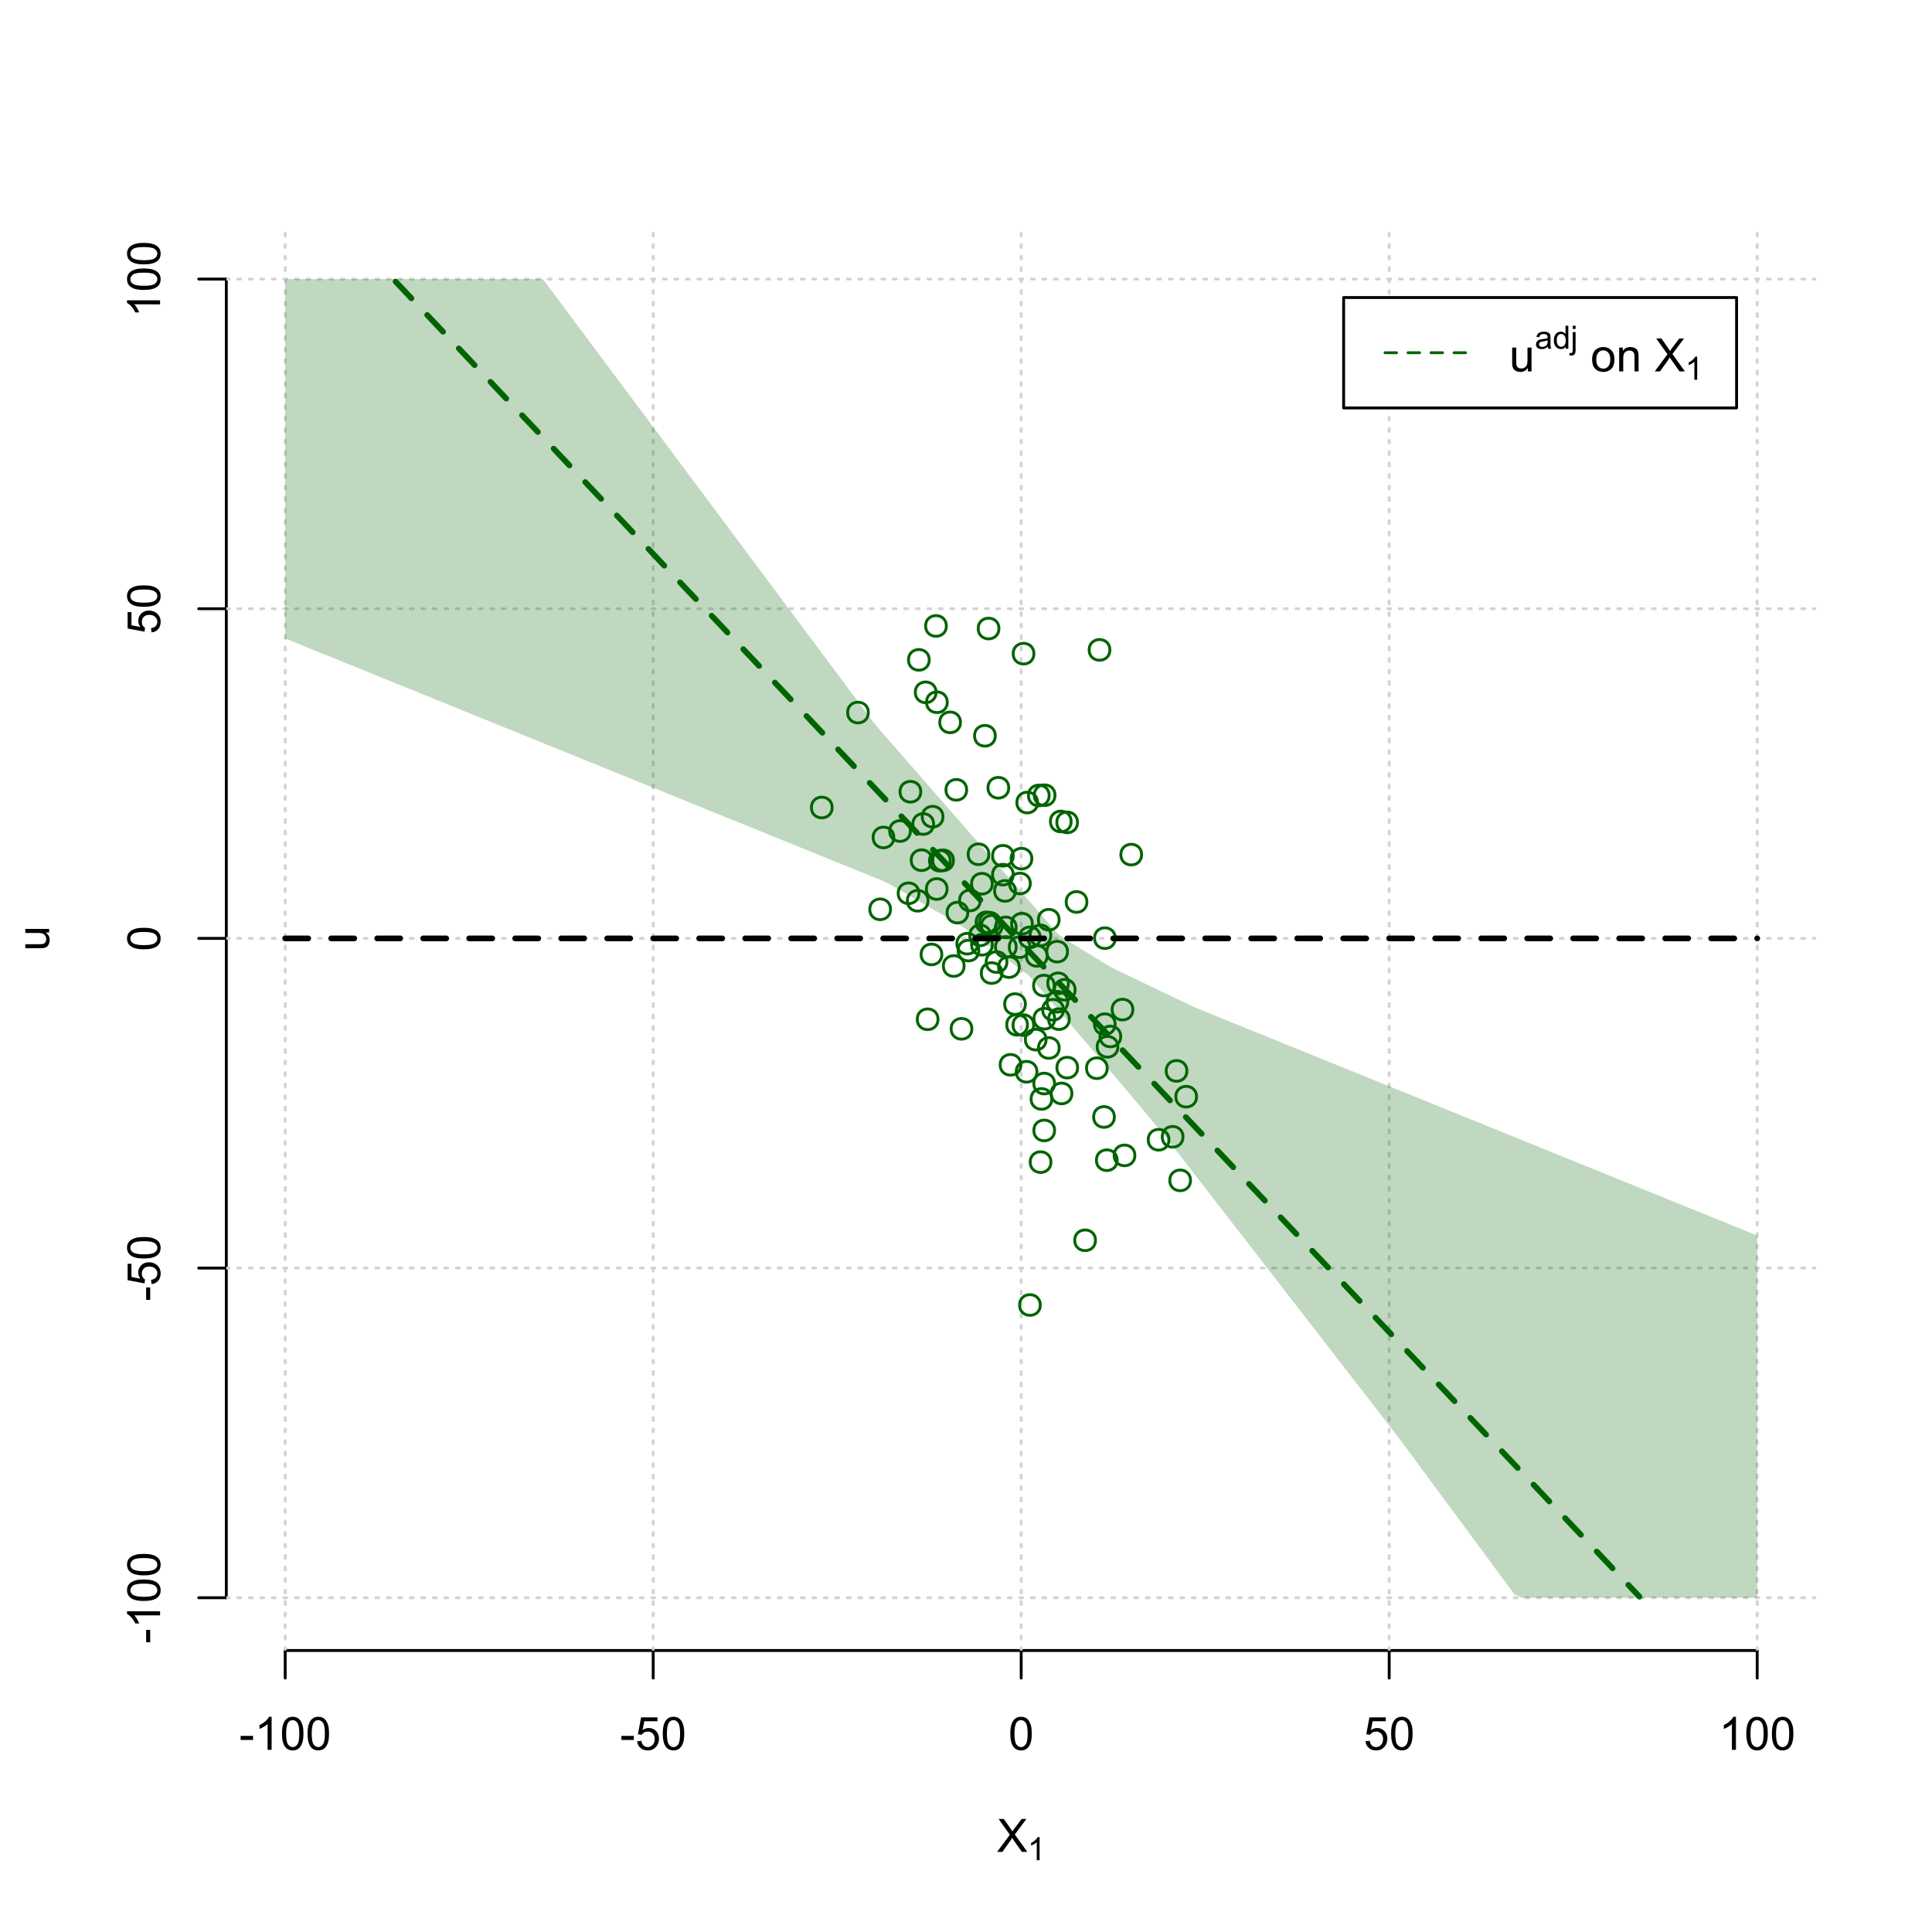 <?xml version="1.0" encoding="UTF-8"?>
<svg xmlns="http://www.w3.org/2000/svg" xmlns:xlink="http://www.w3.org/1999/xlink" width="504pt" height="504pt" viewBox="0 0 504 504" version="1.1">
<defs>
<g>
<symbol overflow="visible" id="glyph0-0">
<path style="stroke:none;" d="M 1.5 0 L 1.5 -7.5 L 7.5 -7.5 L 7.5 0 Z M 1.688 -0.188 L 7.312 -0.188 L 7.312 -7.312 L 1.688 -7.312 Z M 1.688 -0.188 "/>
</symbol>
<symbol overflow="visible" id="glyph0-1">
<path style="stroke:none;" d="M 0.055 0 L 3.375 -4.477 L 0.445 -8.59 L 1.797 -8.59 L 3.359 -6.387 C 3.68 -5.93 3.91 -5.578 4.047 -5.332 C 4.238 -5.645 4.465 -5.969 4.727 -6.312 L 6.457 -8.59 L 7.695 -8.59 L 4.676 -4.539 L 7.93 0 L 6.523 0 L 4.359 -3.062 C 4.238 -3.238 4.113 -3.43 3.984 -3.641 C 3.789 -3.324 3.652 -3.109 3.574 -2.992 L 1.418 0 Z M 0.055 0 "/>
</symbol>
<symbol overflow="visible" id="glyph0-2">
<path style="stroke:none;" d="M 0.383 -2.578 L 0.383 -3.641 L 3.621 -3.641 L 3.621 -2.578 Z M 0.383 -2.578 "/>
</symbol>
<symbol overflow="visible" id="glyph0-3">
<path style="stroke:none;" d="M 4.469 0 L 3.414 0 L 3.414 -6.719 C 3.16 -6.477 2.828 -6.234 2.414 -5.996 C 2 -5.75 1.629 -5.57 1.305 -5.449 L 1.305 -6.469 C 1.895 -6.742 2.41 -7.078 2.852 -7.477 C 3.293 -7.871 3.605 -8.254 3.789 -8.625 L 4.469 -8.625 Z M 4.469 0 "/>
</symbol>
<symbol overflow="visible" id="glyph0-4">
<path style="stroke:none;" d="M 0.5 -4.234 C 0.496 -5.246 0.602 -6.062 0.812 -6.688 C 1.02 -7.305 1.328 -7.785 1.742 -8.121 C 2.148 -8.457 2.668 -8.625 3.297 -8.625 C 3.758 -8.625 4.164 -8.531 4.512 -8.348 C 4.855 -8.16 5.141 -7.891 5.371 -7.543 C 5.594 -7.191 5.773 -6.766 5.906 -6.266 C 6.035 -5.762 6.098 -5.086 6.102 -4.234 C 6.098 -3.227 5.996 -2.414 5.789 -1.797 C 5.578 -1.176 5.266 -0.695 4.859 -0.359 C 4.445 -0.02 3.926 0.145 3.297 0.148 C 2.465 0.145 1.816 -0.148 1.348 -0.742 C 0.781 -1.457 0.496 -2.621 0.5 -4.234 Z M 1.582 -4.234 C 1.582 -2.824 1.746 -1.887 2.074 -1.418 C 2.402 -0.949 2.809 -0.715 3.297 -0.719 C 3.777 -0.715 4.184 -0.949 4.52 -1.422 C 4.848 -1.887 5.016 -2.824 5.016 -4.234 C 5.016 -5.648 4.848 -6.59 4.52 -7.055 C 4.184 -7.516 3.773 -7.746 3.289 -7.75 C 2.801 -7.746 2.414 -7.543 2.125 -7.137 C 1.762 -6.613 1.582 -5.645 1.582 -4.234 Z M 1.582 -4.234 "/>
</symbol>
<symbol overflow="visible" id="glyph0-5">
<path style="stroke:none;" d="M 0.5 -2.25 L 1.605 -2.344 C 1.684 -1.805 1.871 -1.398 2.176 -1.125 C 2.473 -0.852 2.836 -0.715 3.258 -0.719 C 3.766 -0.715 4.195 -0.906 4.547 -1.293 C 4.898 -1.672 5.074 -2.18 5.074 -2.82 C 5.074 -3.414 4.902 -3.891 4.566 -4.242 C 4.227 -4.59 3.785 -4.762 3.242 -4.766 C 2.898 -4.762 2.594 -4.684 2.32 -4.531 C 2.047 -4.375 1.832 -4.176 1.676 -3.93 L 0.688 -4.062 L 1.516 -8.473 L 5.789 -8.473 L 5.789 -7.465 L 2.359 -7.465 L 1.898 -5.156 C 2.414 -5.516 2.953 -5.695 3.523 -5.695 C 4.27 -5.695 4.902 -5.434 5.422 -4.914 C 5.934 -4.395 6.191 -3.727 6.195 -2.914 C 6.191 -2.133 5.965 -1.461 5.516 -0.898 C 4.961 -0.199 4.211 0.145 3.258 0.148 C 2.477 0.145 1.836 -0.07 1.344 -0.508 C 0.844 -0.941 0.562 -1.523 0.5 -2.25 Z M 0.5 -2.25 "/>
</symbol>
<symbol overflow="visible" id="glyph0-6">
<path style="stroke:none;" d="M 4.867 0 L 4.867 -0.914 C 4.379 -0.211 3.723 0.141 2.895 0.141 C 2.527 0.141 2.184 0.07 1.867 -0.07 C 1.547 -0.211 1.309 -0.387 1.156 -0.602 C 1 -0.812 0.895 -1.074 0.832 -1.383 C 0.785 -1.59 0.762 -1.918 0.766 -2.367 L 0.766 -6.223 L 1.82 -6.223 L 1.82 -2.773 C 1.816 -2.219 1.84 -1.848 1.887 -1.656 C 1.949 -1.379 2.09 -1.16 2.309 -1.004 C 2.523 -0.84 2.789 -0.762 3.105 -0.766 C 3.418 -0.762 3.715 -0.844 3.996 -1.008 C 4.273 -1.172 4.469 -1.391 4.586 -1.672 C 4.699 -1.949 4.758 -2.355 4.758 -2.891 L 4.758 -6.223 L 5.812 -6.223 L 5.812 0 Z M 4.867 0 "/>
</symbol>
<symbol overflow="visible" id="glyph0-7">
<path style="stroke:none;" d=""/>
</symbol>
<symbol overflow="visible" id="glyph0-8">
<path style="stroke:none;" d="M 0.398 -3.109 C 0.398 -4.262 0.719 -5.117 1.359 -5.672 C 1.895 -6.133 2.547 -6.363 3.316 -6.363 C 4.172 -6.363 4.871 -6.082 5.414 -5.52 C 5.953 -4.957 6.223 -4.184 6.227 -3.199 C 6.223 -2.398 6.102 -1.766 5.867 -1.309 C 5.625 -0.848 5.277 -0.492 4.82 -0.238 C 4.359 0.016 3.859 0.141 3.316 0.141 C 2.441 0.141 1.734 -0.137 1.203 -0.695 C 0.664 -1.254 0.398 -2.059 0.398 -3.109 Z M 1.484 -3.109 C 1.48 -2.309 1.656 -1.711 2.004 -1.32 C 2.348 -0.922 2.785 -0.727 3.316 -0.727 C 3.84 -0.727 4.273 -0.926 4.621 -1.324 C 4.969 -1.723 5.145 -2.328 5.145 -3.148 C 5.145 -3.914 4.969 -4.496 4.617 -4.895 C 4.266 -5.289 3.832 -5.488 3.316 -5.492 C 2.785 -5.488 2.348 -5.293 2.004 -4.898 C 1.656 -4.5 1.48 -3.902 1.484 -3.109 Z M 1.484 -3.109 "/>
</symbol>
<symbol overflow="visible" id="glyph0-9">
<path style="stroke:none;" d="M 0.789 0 L 0.789 -6.223 L 1.742 -6.223 L 1.742 -5.336 C 2.195 -6.02 2.855 -6.363 3.719 -6.363 C 4.09 -6.363 4.434 -6.293 4.754 -6.16 C 5.066 -6.023 5.305 -5.848 5.461 -5.633 C 5.617 -5.41 5.727 -5.152 5.789 -4.852 C 5.828 -4.656 5.848 -4.312 5.848 -3.828 L 5.848 0 L 4.793 0 L 4.793 -3.785 C 4.793 -4.215 4.75 -4.535 4.668 -4.75 C 4.586 -4.961 4.441 -5.129 4.234 -5.258 C 4.023 -5.383 3.777 -5.449 3.5 -5.449 C 3.047 -5.449 2.66 -5.305 2.332 -5.02 C 2.004 -4.734 1.84 -4.195 1.844 -3.398 L 1.844 0 Z M 0.789 0 "/>
</symbol>
<symbol overflow="visible" id="glyph1-0">
<path style="stroke:none;" d="M 1.051 0 L 1.051 -5.25 L 5.25 -5.25 L 5.25 0 Z M 1.18 -0.133 L 5.117 -0.133 L 5.117 -5.117 L 1.18 -5.117 Z M 1.18 -0.133 "/>
</symbol>
<symbol overflow="visible" id="glyph1-1">
<path style="stroke:none;" d="M 3.129 0 L 2.391 0 L 2.391 -4.703 C 2.211 -4.531 1.977 -4.363 1.691 -4.195 C 1.398 -4.023 1.141 -3.895 0.914 -3.812 L 0.914 -4.527 C 1.328 -4.719 1.688 -4.953 1.996 -5.234 C 2.305 -5.508 2.523 -5.777 2.652 -6.039 L 3.129 -6.039 Z M 3.129 0 "/>
</symbol>
<symbol overflow="visible" id="glyph1-2">
<path style="stroke:none;" d="M 3.395 -0.539 C 3.117 -0.305 2.855 -0.137 2.605 -0.043 C 2.352 0.051 2.082 0.094 1.793 0.098 C 1.312 0.094 0.941 -0.02 0.688 -0.25 C 0.43 -0.48 0.305 -0.781 0.305 -1.148 C 0.305 -1.359 0.352 -1.551 0.449 -1.73 C 0.543 -1.902 0.668 -2.047 0.828 -2.156 C 0.984 -2.262 1.164 -2.34 1.363 -2.398 C 1.504 -2.434 1.723 -2.473 2.02 -2.512 C 2.609 -2.578 3.047 -2.664 3.336 -2.766 C 3.336 -2.867 3.34 -2.93 3.34 -2.957 C 3.34 -3.258 3.27 -3.469 3.129 -3.594 C 2.941 -3.758 2.66 -3.844 2.289 -3.844 C 1.941 -3.844 1.684 -3.781 1.52 -3.66 C 1.348 -3.535 1.227 -3.32 1.152 -3.016 L 0.43 -3.113 C 0.492 -3.418 0.602 -3.668 0.754 -3.863 C 0.902 -4.051 1.121 -4.199 1.406 -4.301 C 1.688 -4.402 2.016 -4.453 2.395 -4.453 C 2.766 -4.453 3.066 -4.406 3.301 -4.32 C 3.527 -4.23 3.699 -4.121 3.812 -3.992 C 3.918 -3.855 3.996 -3.691 4.043 -3.492 C 4.066 -3.363 4.078 -3.133 4.082 -2.809 L 4.082 -1.824 C 4.078 -1.137 4.094 -0.703 4.129 -0.523 C 4.156 -0.336 4.219 -0.164 4.316 0 L 3.543 0 C 3.465 -0.152 3.414 -0.332 3.395 -0.539 Z M 3.336 -2.188 C 3.062 -2.074 2.66 -1.98 2.129 -1.906 C 1.82 -1.859 1.605 -1.812 1.484 -1.758 C 1.355 -1.703 1.258 -1.621 1.191 -1.52 C 1.121 -1.41 1.09 -1.293 1.09 -1.168 C 1.09 -0.969 1.164 -0.805 1.312 -0.676 C 1.461 -0.543 1.68 -0.48 1.969 -0.48 C 2.25 -0.48 2.5 -0.539 2.727 -0.664 C 2.945 -0.785 3.109 -0.957 3.215 -1.176 C 3.293 -1.34 3.332 -1.586 3.336 -1.914 Z M 3.336 -2.188 "/>
</symbol>
<symbol overflow="visible" id="glyph1-3">
<path style="stroke:none;" d="M 3.379 0 L 3.379 -0.551 C 3.102 -0.121 2.695 0.094 2.16 0.098 C 1.812 0.094 1.492 0 1.203 -0.188 C 0.906 -0.379 0.68 -0.645 0.523 -0.988 C 0.359 -1.328 0.281 -1.723 0.285 -2.172 C 0.281 -2.605 0.355 -3 0.504 -3.355 C 0.648 -3.707 0.863 -3.977 1.156 -4.168 C 1.441 -4.355 1.766 -4.453 2.129 -4.453 C 2.387 -4.453 2.621 -4.395 2.828 -4.285 C 3.031 -4.172 3.199 -4.031 3.332 -3.855 L 3.332 -6.012 L 4.066 -6.012 L 4.066 0 Z M 1.047 -2.172 C 1.043 -1.613 1.16 -1.195 1.398 -0.922 C 1.629 -0.641 1.906 -0.504 2.23 -0.508 C 2.551 -0.504 2.824 -0.637 3.051 -0.902 C 3.273 -1.168 3.387 -1.57 3.391 -2.113 C 3.387 -2.707 3.273 -3.145 3.047 -3.426 C 2.816 -3.703 2.531 -3.844 2.199 -3.844 C 1.867 -3.844 1.594 -3.707 1.375 -3.441 C 1.152 -3.168 1.043 -2.746 1.047 -2.172 Z M 1.047 -2.172 "/>
</symbol>
<symbol overflow="visible" id="glyph1-4">
<path style="stroke:none;" d="M 0.551 -5.156 L 0.551 -6.012 L 1.289 -6.012 L 1.289 -5.156 Z M -0.387 1.691 L -0.246 1.062 C -0.098 1.098 0.016 1.117 0.102 1.121 C 0.25 1.117 0.363 1.066 0.438 0.969 C 0.512 0.867 0.551 0.621 0.551 0.223 L 0.551 -4.355 L 1.289 -4.355 L 1.289 0.238 C 1.289 0.773 1.219 1.148 1.078 1.359 C 0.898 1.633 0.602 1.77 0.191 1.77 C -0.008 1.77 -0.199 1.742 -0.387 1.691 Z M -0.387 1.691 "/>
</symbol>
<symbol overflow="visible" id="glyph2-0">
<path style="stroke:none;" d="M 0 -1.5 L -7.5 -1.5 L -7.5 -7.5 L 0 -7.5 Z M -0.188 -1.688 L -0.188 -7.312 L -7.312 -7.312 L -7.312 -1.688 Z M -0.188 -1.688 "/>
</symbol>
<symbol overflow="visible" id="glyph2-1">
<path style="stroke:none;" d="M 0 -4.867 L -0.914 -4.867 C -0.211 -4.379 0.141 -3.723 0.141 -2.895 C 0.141 -2.527 0.07 -2.184 -0.07 -1.867 C -0.211 -1.547 -0.387 -1.309 -0.598 -1.156 C -0.809 -1 -1.07 -0.895 -1.383 -0.832 C -1.59 -0.789 -1.918 -0.766 -2.367 -0.77 L -6.223 -0.77 L -6.223 -1.824 L -2.773 -1.824 C -2.219 -1.82 -1.848 -1.844 -1.656 -1.887 C -1.379 -1.949 -1.16 -2.09 -1.004 -2.309 C -0.84 -2.523 -0.762 -2.789 -0.766 -3.105 C -0.762 -3.418 -0.844 -3.715 -1.008 -3.996 C -1.172 -4.273 -1.391 -4.469 -1.672 -4.586 C -1.945 -4.699 -2.352 -4.758 -2.887 -4.758 L -6.223 -4.758 L -6.223 -5.812 L 0 -5.812 Z M 0 -4.867 "/>
</symbol>
<symbol overflow="visible" id="glyph2-2">
<path style="stroke:none;" d="M -2.578 -0.383 L -3.641 -0.383 L -3.641 -3.621 L -2.578 -3.621 Z M -2.578 -0.383 "/>
</symbol>
<symbol overflow="visible" id="glyph2-3">
<path style="stroke:none;" d="M 0 -4.469 L 0 -3.414 L -6.719 -3.418 C -6.477 -3.16 -6.234 -2.828 -5.996 -2.418 C -5.75 -2.004 -5.57 -1.633 -5.449 -1.309 L -6.469 -1.309 C -6.742 -1.895 -7.078 -2.41 -7.477 -2.852 C -7.871 -3.293 -8.254 -3.605 -8.625 -3.793 L -8.625 -4.473 Z M 0 -4.469 "/>
</symbol>
<symbol overflow="visible" id="glyph2-4">
<path style="stroke:none;" d="M -4.234 -0.5 C -5.246 -0.496 -6.062 -0.602 -6.688 -0.812 C -7.305 -1.02 -7.785 -1.328 -8.121 -1.742 C -8.457 -2.152 -8.625 -2.672 -8.625 -3.301 C -8.625 -3.758 -8.531 -4.164 -8.348 -4.512 C -8.16 -4.859 -7.891 -5.145 -7.543 -5.371 C -7.191 -5.594 -6.766 -5.773 -6.266 -5.906 C -5.762 -6.035 -5.086 -6.098 -4.234 -6.102 C -3.223 -6.098 -2.41 -5.996 -1.793 -5.789 C -1.176 -5.578 -0.695 -5.266 -0.359 -4.859 C -0.02 -4.445 0.145 -3.926 0.148 -3.297 C 0.145 -2.465 -0.148 -1.816 -0.742 -1.348 C -1.457 -0.781 -2.621 -0.496 -4.234 -0.5 Z M -4.234 -1.582 C -2.824 -1.582 -1.887 -1.746 -1.418 -2.074 C -0.949 -2.402 -0.715 -2.809 -0.719 -3.297 C -0.715 -3.777 -0.949 -4.184 -1.422 -4.52 C -1.887 -4.848 -2.824 -5.016 -4.234 -5.016 C -5.648 -5.016 -6.59 -4.848 -7.055 -4.52 C -7.516 -4.188 -7.746 -3.777 -7.75 -3.289 C -7.746 -2.801 -7.543 -2.414 -7.137 -2.129 C -6.613 -1.762 -5.645 -1.582 -4.234 -1.582 Z M -4.234 -1.582 "/>
</symbol>
<symbol overflow="visible" id="glyph2-5">
<path style="stroke:none;" d="M -2.25 -0.5 L -2.344 -1.605 C -1.805 -1.684 -1.398 -1.871 -1.125 -2.176 C -0.852 -2.473 -0.715 -2.836 -0.719 -3.258 C -0.715 -3.766 -0.906 -4.195 -1.293 -4.547 C -1.672 -4.898 -2.18 -5.074 -2.816 -5.074 C -3.414 -5.074 -3.891 -4.902 -4.242 -4.566 C -4.59 -4.227 -4.762 -3.785 -4.766 -3.242 C -4.762 -2.898 -4.684 -2.594 -4.531 -2.32 C -4.375 -2.047 -4.176 -1.832 -3.93 -1.676 L -4.062 -0.688 L -8.473 -1.52 L -8.473 -5.789 L -7.465 -5.789 L -7.465 -2.363 L -5.156 -1.898 C -5.516 -2.414 -5.695 -2.953 -5.695 -3.523 C -5.695 -4.27 -5.434 -4.902 -4.914 -5.422 C -4.395 -5.934 -3.727 -6.191 -2.91 -6.195 C -2.133 -6.191 -1.461 -5.965 -0.895 -5.516 C -0.199 -4.961 0.145 -4.211 0.148 -3.258 C 0.145 -2.477 -0.07 -1.836 -0.508 -1.344 C -0.941 -0.848 -1.523 -0.566 -2.25 -0.5 Z M -2.25 -0.5 "/>
</symbol>
</g>
<clipPath id="clip1">
  <path d="M 74 59.039 L 75 59.039 L 75 430.559 L 74 430.559 Z M 74 59.039 "/>
</clipPath>
<clipPath id="clip2">
  <path d="M 170 59.039 L 171 59.039 L 171 430.559 L 170 430.559 Z M 170 59.039 "/>
</clipPath>
<clipPath id="clip3">
  <path d="M 266 59.039 L 267 59.039 L 267 430.559 L 266 430.559 Z M 266 59.039 "/>
</clipPath>
<clipPath id="clip4">
  <path d="M 362 59.039 L 363 59.039 L 363 430.559 L 362 430.559 Z M 362 59.039 "/>
</clipPath>
<clipPath id="clip5">
  <path d="M 458 59.039 L 459 59.039 L 459 430.559 L 458 430.559 Z M 458 59.039 "/>
</clipPath>
<clipPath id="clip6">
  <path d="M 59.039 416 L 473.758 416 L 473.758 418 L 59.039 418 Z M 59.039 416 "/>
</clipPath>
<clipPath id="clip7">
  <path d="M 59.039 330 L 473.758 330 L 473.758 332 L 59.039 332 Z M 59.039 330 "/>
</clipPath>
<clipPath id="clip8">
  <path d="M 59.039 244 L 473.758 244 L 473.758 246 L 59.039 246 Z M 59.039 244 "/>
</clipPath>
<clipPath id="clip9">
  <path d="M 59.039 158 L 473.758 158 L 473.758 160 L 59.039 160 Z M 59.039 158 "/>
</clipPath>
<clipPath id="clip10">
  <path d="M 59.039 72 L 473.758 72 L 473.758 74 L 59.039 74 Z M 59.039 72 "/>
</clipPath>
</defs>
<g id="surface3936">
<rect x="0" y="0" width="504" height="504" style="fill:rgb(100%,100%,100%);fill-opacity:1;stroke:none;"/>
<g style="fill:rgb(0%,0%,0%);fill-opacity:1;">
  <use xlink:href="#glyph0-1" x="260.062" y="483.102"/>
</g>
<g style="fill:rgb(0%,0%,0%);fill-opacity:1;">
  <use xlink:href="#glyph1-1" x="268.066" y="485.281"/>
</g>
<g style="fill:rgb(0%,0%,0%);fill-opacity:1;">
  <use xlink:href="#glyph2-1" x="12.82" y="248.137"/>
</g>
<path style="fill:none;stroke-width:0.75;stroke-linecap:round;stroke-linejoin:round;stroke:rgb(0%,0%,0%);stroke-opacity:1;stroke-miterlimit:10;" d="M 74.398 430.559 L 458.398 430.559 "/>
<path style="fill:none;stroke-width:0.75;stroke-linecap:round;stroke-linejoin:round;stroke:rgb(0%,0%,0%);stroke-opacity:1;stroke-miterlimit:10;" d="M 74.398 430.559 L 74.398 437.762 "/>
<path style="fill:none;stroke-width:0.75;stroke-linecap:round;stroke-linejoin:round;stroke:rgb(0%,0%,0%);stroke-opacity:1;stroke-miterlimit:10;" d="M 170.398 430.559 L 170.398 437.762 "/>
<path style="fill:none;stroke-width:0.75;stroke-linecap:round;stroke-linejoin:round;stroke:rgb(0%,0%,0%);stroke-opacity:1;stroke-miterlimit:10;" d="M 266.398 430.559 L 266.398 437.762 "/>
<path style="fill:none;stroke-width:0.75;stroke-linecap:round;stroke-linejoin:round;stroke:rgb(0%,0%,0%);stroke-opacity:1;stroke-miterlimit:10;" d="M 362.398 430.559 L 362.398 437.762 "/>
<path style="fill:none;stroke-width:0.75;stroke-linecap:round;stroke-linejoin:round;stroke:rgb(0%,0%,0%);stroke-opacity:1;stroke-miterlimit:10;" d="M 458.398 430.559 L 458.398 437.762 "/>
<g style="fill:rgb(0%,0%,0%);fill-opacity:1;">
  <use xlink:href="#glyph0-2" x="62.391" y="456.48"/>
  <use xlink:href="#glyph0-3" x="66.387" y="456.48"/>
  <use xlink:href="#glyph0-4" x="73.061" y="456.48"/>
  <use xlink:href="#glyph0-4" x="79.734" y="456.48"/>
</g>
<g style="fill:rgb(0%,0%,0%);fill-opacity:1;">
  <use xlink:href="#glyph0-2" x="161.727" y="456.48"/>
  <use xlink:href="#glyph0-5" x="165.723" y="456.48"/>
  <use xlink:href="#glyph0-4" x="172.396" y="456.48"/>
</g>
<g style="fill:rgb(0%,0%,0%);fill-opacity:1;">
  <use xlink:href="#glyph0-4" x="263.062" y="456.48"/>
</g>
<g style="fill:rgb(0%,0%,0%);fill-opacity:1;">
  <use xlink:href="#glyph0-5" x="355.727" y="456.48"/>
  <use xlink:href="#glyph0-4" x="362.4" y="456.48"/>
</g>
<g style="fill:rgb(0%,0%,0%);fill-opacity:1;">
  <use xlink:href="#glyph0-3" x="448.387" y="456.48"/>
  <use xlink:href="#glyph0-4" x="455.061" y="456.48"/>
  <use xlink:href="#glyph0-4" x="461.734" y="456.48"/>
</g>
<path style="fill:none;stroke-width:0.75;stroke-linecap:round;stroke-linejoin:round;stroke:rgb(0%,0%,0%);stroke-opacity:1;stroke-miterlimit:10;" d="M 59.039 416.801 L 59.039 72.801 "/>
<path style="fill:none;stroke-width:0.75;stroke-linecap:round;stroke-linejoin:round;stroke:rgb(0%,0%,0%);stroke-opacity:1;stroke-miterlimit:10;" d="M 59.039 416.801 L 51.84 416.801 "/>
<path style="fill:none;stroke-width:0.75;stroke-linecap:round;stroke-linejoin:round;stroke:rgb(0%,0%,0%);stroke-opacity:1;stroke-miterlimit:10;" d="M 59.039 330.801 L 51.84 330.801 "/>
<path style="fill:none;stroke-width:0.75;stroke-linecap:round;stroke-linejoin:round;stroke:rgb(0%,0%,0%);stroke-opacity:1;stroke-miterlimit:10;" d="M 59.039 244.801 L 51.84 244.801 "/>
<path style="fill:none;stroke-width:0.75;stroke-linecap:round;stroke-linejoin:round;stroke:rgb(0%,0%,0%);stroke-opacity:1;stroke-miterlimit:10;" d="M 59.039 158.801 L 51.84 158.801 "/>
<path style="fill:none;stroke-width:0.75;stroke-linecap:round;stroke-linejoin:round;stroke:rgb(0%,0%,0%);stroke-opacity:1;stroke-miterlimit:10;" d="M 59.039 72.801 L 51.84 72.801 "/>
<g style="fill:rgb(0%,0%,0%);fill-opacity:1;">
  <use xlink:href="#glyph2-2" x="41.762" y="428.809"/>
  <use xlink:href="#glyph2-3" x="41.762" y="424.812"/>
  <use xlink:href="#glyph2-4" x="41.762" y="418.139"/>
  <use xlink:href="#glyph2-4" x="41.762" y="411.465"/>
</g>
<g style="fill:rgb(0%,0%,0%);fill-opacity:1;">
  <use xlink:href="#glyph2-2" x="41.762" y="339.473"/>
  <use xlink:href="#glyph2-5" x="41.762" y="335.477"/>
  <use xlink:href="#glyph2-4" x="41.762" y="328.803"/>
</g>
<g style="fill:rgb(0%,0%,0%);fill-opacity:1;">
  <use xlink:href="#glyph2-4" x="41.762" y="248.137"/>
</g>
<g style="fill:rgb(0%,0%,0%);fill-opacity:1;">
  <use xlink:href="#glyph2-5" x="41.762" y="165.473"/>
  <use xlink:href="#glyph2-4" x="41.762" y="158.799"/>
</g>
<g style="fill:rgb(0%,0%,0%);fill-opacity:1;">
  <use xlink:href="#glyph2-3" x="41.762" y="82.812"/>
  <use xlink:href="#glyph2-4" x="41.762" y="76.139"/>
  <use xlink:href="#glyph2-4" x="41.762" y="69.465"/>
</g>
<g clip-path="url(#clip1)" clip-rule="nonzero">
<path style="fill:none;stroke-width:0.75;stroke-linecap:round;stroke-linejoin:round;stroke:rgb(82.745%,82.745%,82.745%);stroke-opacity:1;stroke-dasharray:0.75,2.25;stroke-miterlimit:10;" d="M 74.398 430.559 L 74.398 59.039 "/>
</g>
<g clip-path="url(#clip2)" clip-rule="nonzero">
<path style="fill:none;stroke-width:0.75;stroke-linecap:round;stroke-linejoin:round;stroke:rgb(82.745%,82.745%,82.745%);stroke-opacity:1;stroke-dasharray:0.75,2.25;stroke-miterlimit:10;" d="M 170.398 430.559 L 170.398 59.039 "/>
</g>
<g clip-path="url(#clip3)" clip-rule="nonzero">
<path style="fill:none;stroke-width:0.75;stroke-linecap:round;stroke-linejoin:round;stroke:rgb(82.745%,82.745%,82.745%);stroke-opacity:1;stroke-dasharray:0.75,2.25;stroke-miterlimit:10;" d="M 266.398 430.559 L 266.398 59.039 "/>
</g>
<g clip-path="url(#clip4)" clip-rule="nonzero">
<path style="fill:none;stroke-width:0.75;stroke-linecap:round;stroke-linejoin:round;stroke:rgb(82.745%,82.745%,82.745%);stroke-opacity:1;stroke-dasharray:0.75,2.25;stroke-miterlimit:10;" d="M 362.398 430.559 L 362.398 59.039 "/>
</g>
<g clip-path="url(#clip5)" clip-rule="nonzero">
<path style="fill:none;stroke-width:0.75;stroke-linecap:round;stroke-linejoin:round;stroke:rgb(82.745%,82.745%,82.745%);stroke-opacity:1;stroke-dasharray:0.75,2.25;stroke-miterlimit:10;" d="M 458.398 430.559 L 458.398 59.039 "/>
</g>
<g clip-path="url(#clip6)" clip-rule="nonzero">
<path style="fill:none;stroke-width:0.75;stroke-linecap:round;stroke-linejoin:round;stroke:rgb(82.745%,82.745%,82.745%);stroke-opacity:1;stroke-dasharray:0.75,2.25;stroke-miterlimit:10;" d="M 59.039 416.801 L 473.762 416.801 "/>
</g>
<g clip-path="url(#clip7)" clip-rule="nonzero">
<path style="fill:none;stroke-width:0.75;stroke-linecap:round;stroke-linejoin:round;stroke:rgb(82.745%,82.745%,82.745%);stroke-opacity:1;stroke-dasharray:0.75,2.25;stroke-miterlimit:10;" d="M 59.039 330.801 L 473.762 330.801 "/>
</g>
<g clip-path="url(#clip8)" clip-rule="nonzero">
<path style="fill:none;stroke-width:0.75;stroke-linecap:round;stroke-linejoin:round;stroke:rgb(82.745%,82.745%,82.745%);stroke-opacity:1;stroke-dasharray:0.75,2.25;stroke-miterlimit:10;" d="M 59.039 244.801 L 473.762 244.801 "/>
</g>
<g clip-path="url(#clip9)" clip-rule="nonzero">
<path style="fill:none;stroke-width:0.75;stroke-linecap:round;stroke-linejoin:round;stroke:rgb(82.745%,82.745%,82.745%);stroke-opacity:1;stroke-dasharray:0.75,2.25;stroke-miterlimit:10;" d="M 59.039 158.801 L 473.762 158.801 "/>
</g>
<g clip-path="url(#clip10)" clip-rule="nonzero">
<path style="fill:none;stroke-width:0.75;stroke-linecap:round;stroke-linejoin:round;stroke:rgb(82.745%,82.745%,82.745%);stroke-opacity:1;stroke-dasharray:0.75,2.25;stroke-miterlimit:10;" d="M 59.039 72.801 L 473.762 72.801 "/>
</g>
<path style=" stroke:none;fill-rule:nonzero;fill:rgb(0%,39.216%,0%);fill-opacity:0.251;" d="M 74.398 72.801 L 141.602 72.801 L 143.52 75.355 L 145.441 77.93 L 147.359 80.504 L 149.281 83.078 L 151.199 85.652 L 153.121 88.227 L 155.039 90.797 L 156.961 93.371 L 158.879 95.945 L 160.801 98.52 L 162.719 101.094 L 164.641 103.668 L 166.559 106.242 L 168.48 108.816 L 170.398 111.391 L 172.32 113.965 L 174.238 116.539 L 176.16 119.113 L 178.078 121.688 L 181.922 126.836 L 183.84 129.41 L 185.762 131.98 L 187.68 134.555 L 189.602 137.129 L 191.52 139.703 L 193.441 142.277 L 195.359 144.852 L 197.281 147.426 L 199.199 150 L 201.121 152.574 L 203.039 155.148 L 204.961 157.723 L 206.879 160.297 L 208.801 162.871 L 210.719 165.445 L 212.641 168.02 L 214.559 170.594 L 216.48 173.164 L 218.398 175.738 L 220.32 178.312 L 222.238 180.887 L 224.16 183.461 L 226.078 186.035 L 228 188.609 L 229.922 190.871 L 231.84 193.07 L 233.762 195.27 L 235.68 197.469 L 237.602 199.668 L 239.52 201.867 L 241.441 204.066 L 243.359 206.266 L 245.281 208.465 L 247.199 210.664 L 249.121 212.863 L 251.039 215.062 L 252.961 217.262 L 254.879 219.461 L 256.801 221.664 L 258.719 223.863 L 260.641 226.062 L 262.559 228.262 L 264.48 230.461 L 266.398 232.66 L 268.32 234.859 L 270.238 237.059 L 272.16 239.258 L 274.078 241.457 L 276 243.656 L 277.922 245.031 L 279.84 246.207 L 281.762 247.387 L 283.68 248.566 L 285.602 249.742 L 287.52 250.922 L 289.441 252.102 L 291.359 253.086 L 293.281 254.004 L 295.199 254.922 L 297.121 255.84 L 299.039 256.758 L 300.961 257.676 L 302.879 258.594 L 304.801 259.512 L 306.719 260.43 L 308.641 261.348 L 310.559 262.266 L 312.48 263.125 L 314.398 263.906 L 316.32 264.684 L 318.238 265.461 L 320.16 266.242 L 322.078 267.02 L 324 267.801 L 325.922 268.578 L 327.84 269.355 L 329.762 270.137 L 331.68 270.914 L 333.602 271.691 L 335.52 272.473 L 337.441 273.25 L 339.359 274.027 L 341.281 274.809 L 343.199 275.586 L 345.121 276.367 L 347.039 277.145 L 348.961 277.922 L 350.879 278.703 L 352.801 279.48 L 354.719 280.258 L 356.641 281.039 L 358.559 281.816 L 360.48 282.598 L 362.398 283.375 L 364.32 284.152 L 366.238 284.934 L 368.16 285.711 L 370.078 286.488 L 372 287.27 L 373.922 288.047 L 375.84 288.824 L 377.762 289.605 L 379.68 290.383 L 381.602 291.164 L 383.52 291.941 L 385.441 292.719 L 387.359 293.5 L 389.281 294.277 L 391.199 295.055 L 393.121 295.836 L 395.039 296.613 L 396.961 297.395 L 398.879 298.172 L 400.801 298.949 L 402.719 299.73 L 404.641 300.508 L 406.559 301.285 L 408.48 302.066 L 410.398 302.844 L 412.32 303.621 L 414.238 304.402 L 416.16 305.18 L 418.078 305.961 L 421.922 307.516 L 423.84 308.297 L 425.762 309.074 L 427.68 309.852 L 429.602 310.633 L 431.52 311.41 L 433.441 312.191 L 435.359 312.969 L 437.281 313.746 L 439.199 314.527 L 441.121 315.305 L 443.039 316.082 L 444.961 316.863 L 446.879 317.641 L 448.801 318.418 L 450.719 319.199 L 452.641 319.977 L 454.559 320.758 L 456.48 321.535 L 458.398 322.312 L 458.398 416.801 L 396.961 416.801 L 395.039 415.867 L 393.121 413.27 L 391.199 410.672 L 389.281 408.074 L 387.359 405.477 L 385.441 402.883 L 383.52 400.285 L 381.602 397.688 L 379.68 395.09 L 377.762 392.492 L 375.84 389.895 L 373.922 387.297 L 370.078 382.102 L 368.16 379.504 L 366.238 376.91 L 364.32 374.344 L 362.398 371.867 L 360.48 369.387 L 358.559 366.91 L 356.641 364.43 L 354.719 361.953 L 352.801 359.473 L 350.879 356.996 L 348.961 354.516 L 347.039 352.039 L 345.121 349.559 L 343.199 347.082 L 341.281 344.602 L 339.359 342.125 L 337.441 339.645 L 335.52 337.164 L 333.602 334.688 L 331.68 332.207 L 329.762 329.73 L 327.84 327.25 L 325.922 324.773 L 324 322.293 L 322.078 319.816 L 320.16 317.336 L 318.238 314.859 L 316.32 312.379 L 314.398 309.902 L 312.48 307.422 L 310.559 304.945 L 308.641 302.465 L 306.719 299.988 L 304.801 297.508 L 302.879 295.148 L 300.961 292.855 L 299.039 290.559 L 297.121 288.266 L 295.199 285.973 L 293.281 283.676 L 291.359 281.402 L 289.441 279.148 L 287.52 276.895 L 285.602 274.645 L 283.68 272.391 L 281.762 270.137 L 279.84 267.883 L 277.922 265.629 L 274.078 261.121 L 272.16 258.867 L 270.238 256.613 L 268.32 254.414 L 266.398 252.996 L 264.48 251.582 L 262.559 250.164 L 260.641 248.75 L 258.719 247.332 L 256.801 245.918 L 254.879 244.5 L 252.961 243.086 L 251.039 241.738 L 249.121 240.555 L 247.199 239.41 L 245.281 238.301 L 243.359 237.188 L 241.441 236.074 L 239.52 234.965 L 237.602 233.852 L 235.68 232.738 L 233.762 231.625 L 231.84 230.516 L 229.922 229.637 L 226.078 228.082 L 224.16 227.301 L 222.238 226.523 L 220.32 225.746 L 218.398 224.965 L 216.48 224.188 L 214.559 223.406 L 212.641 222.629 L 210.719 221.852 L 208.801 221.07 L 206.879 220.293 L 204.961 219.516 L 203.039 218.734 L 201.121 217.957 L 199.199 217.18 L 197.281 216.398 L 195.359 215.621 L 193.441 214.84 L 191.52 214.062 L 189.602 213.285 L 187.68 212.504 L 185.762 211.727 L 183.84 210.949 L 181.922 210.168 L 180 209.391 L 178.078 208.609 L 176.16 207.832 L 174.238 207.055 L 172.32 206.273 L 170.398 205.496 L 168.48 204.719 L 166.559 203.938 L 164.641 203.16 L 162.719 202.383 L 160.801 201.602 L 158.879 200.824 L 156.961 200.043 L 155.039 199.266 L 153.121 198.488 L 151.199 197.707 L 149.281 196.93 L 147.359 196.152 L 145.441 195.371 L 143.52 194.594 L 141.602 193.812 L 139.68 193.035 L 137.762 192.258 L 135.84 191.477 L 133.922 190.699 L 132 189.922 L 130.078 189.141 L 128.16 188.363 L 126.238 187.582 L 124.32 186.805 L 122.398 186.027 L 120.48 185.246 L 118.559 184.469 L 116.641 183.691 L 114.719 182.91 L 112.801 182.133 L 110.879 181.355 L 108.961 180.574 L 107.039 179.797 L 105.121 179.016 L 103.199 178.238 L 101.281 177.461 L 99.359 176.68 L 97.441 175.902 L 95.52 175.125 L 93.602 174.344 L 91.68 173.566 L 89.762 172.785 L 87.84 172.008 L 85.922 171.23 L 84 170.449 L 82.078 169.672 L 80.16 168.895 L 78.238 168.113 L 76.32 167.336 L 74.398 166.559 Z M 74.398 72.801 "/>
<path style="fill:none;stroke-width:0.75;stroke-linecap:round;stroke-linejoin:round;stroke:rgb(0%,39.216%,0%);stroke-opacity:1;stroke-miterlimit:10;" d="M 265.094 247.039 C 265.094 250.641 259.695 250.641 259.695 247.039 C 259.695 243.441 265.094 243.441 265.094 247.039 "/>
<path style="fill:none;stroke-width:0.75;stroke-linecap:round;stroke-linejoin:round;stroke:rgb(0%,39.216%,0%);stroke-opacity:1;stroke-miterlimit:10;" d="M 247.113 183.191 C 247.113 186.789 241.711 186.789 241.711 183.191 C 241.711 179.59 247.113 179.59 247.113 183.191 "/>
<path style="fill:none;stroke-width:0.75;stroke-linecap:round;stroke-linejoin:round;stroke:rgb(0%,39.216%,0%);stroke-opacity:1;stroke-miterlimit:10;" d="M 281.113 278.512 C 281.113 282.109 275.715 282.109 275.715 278.512 C 275.715 274.91 281.113 274.91 281.113 278.512 "/>
<path style="fill:none;stroke-width:0.75;stroke-linecap:round;stroke-linejoin:round;stroke:rgb(0%,39.216%,0%);stroke-opacity:1;stroke-miterlimit:10;" d="M 260.586 163.961 C 260.586 167.562 255.188 167.562 255.188 163.961 C 255.188 160.363 260.586 160.363 260.586 163.961 "/>
<path style="fill:none;stroke-width:0.75;stroke-linecap:round;stroke-linejoin:round;stroke:rgb(0%,39.216%,0%);stroke-opacity:1;stroke-miterlimit:10;" d="M 242.102 234.984 C 242.102 238.582 236.699 238.582 236.699 234.984 C 236.699 231.383 242.102 231.383 242.102 234.984 "/>
<path style="fill:none;stroke-width:0.75;stroke-linecap:round;stroke-linejoin:round;stroke:rgb(0%,39.216%,0%);stroke-opacity:1;stroke-miterlimit:10;" d="M 278.477 248.258 C 278.477 251.855 273.078 251.855 273.078 248.258 C 273.078 244.656 278.477 244.656 278.477 248.258 "/>
<path style="fill:none;stroke-width:0.75;stroke-linecap:round;stroke-linejoin:round;stroke:rgb(0%,39.216%,0%);stroke-opacity:1;stroke-miterlimit:10;" d="M 273.156 249.355 C 273.156 252.953 267.758 252.953 267.758 249.355 C 267.758 245.754 273.156 245.754 273.156 249.355 "/>
<path style="fill:none;stroke-width:0.75;stroke-linecap:round;stroke-linejoin:round;stroke:rgb(0%,39.216%,0%);stroke-opacity:1;stroke-miterlimit:10;" d="M 258.383 244.012 C 258.383 247.609 252.984 247.609 252.984 244.012 C 252.984 240.41 258.383 240.41 258.383 244.012 "/>
<path style="fill:none;stroke-width:0.75;stroke-linecap:round;stroke-linejoin:round;stroke:rgb(0%,39.216%,0%);stroke-opacity:1;stroke-miterlimit:10;" d="M 264.332 223.242 C 264.332 226.844 258.93 226.844 258.93 223.242 C 258.93 219.645 264.332 219.645 264.332 223.242 "/>
<path style="fill:none;stroke-width:0.75;stroke-linecap:round;stroke-linejoin:round;stroke:rgb(0%,39.216%,0%);stroke-opacity:1;stroke-miterlimit:10;" d="M 247.062 231.914 C 247.062 235.516 241.66 235.516 241.66 231.914 C 241.66 228.316 247.062 228.316 247.062 231.914 "/>
<path style="fill:none;stroke-width:0.75;stroke-linecap:round;stroke-linejoin:round;stroke:rgb(0%,39.216%,0%);stroke-opacity:1;stroke-miterlimit:10;" d="M 278.941 265.855 C 278.941 269.457 273.543 269.457 273.543 265.855 C 273.543 262.258 278.941 262.258 278.941 265.855 "/>
<path style="fill:none;stroke-width:0.75;stroke-linecap:round;stroke-linejoin:round;stroke:rgb(0%,39.216%,0%);stroke-opacity:1;stroke-miterlimit:10;" d="M 266.312 277.777 C 266.312 281.379 260.914 281.379 260.914 277.777 C 260.914 274.18 266.312 274.18 266.312 277.777 "/>
<path style="fill:none;stroke-width:0.75;stroke-linecap:round;stroke-linejoin:round;stroke:rgb(0%,39.216%,0%);stroke-opacity:1;stroke-miterlimit:10;" d="M 252.465 238.074 C 252.465 241.672 247.062 241.672 247.062 238.074 C 247.062 234.473 252.465 234.473 252.465 238.074 "/>
<path style="fill:none;stroke-width:0.75;stroke-linecap:round;stroke-linejoin:round;stroke:rgb(0%,39.216%,0%);stroke-opacity:1;stroke-miterlimit:10;" d="M 240.195 206.543 C 240.195 210.141 234.797 210.141 234.797 206.543 C 234.797 202.941 240.195 202.941 240.195 206.543 "/>
<path style="fill:none;stroke-width:0.75;stroke-linecap:round;stroke-linejoin:round;stroke:rgb(0%,39.216%,0%);stroke-opacity:1;stroke-miterlimit:10;" d="M 275.141 265.746 C 275.141 269.348 269.738 269.348 269.738 265.746 C 269.738 262.148 275.141 262.148 275.141 265.746 "/>
<path style="fill:none;stroke-width:0.75;stroke-linecap:round;stroke-linejoin:round;stroke:rgb(0%,39.216%,0%);stroke-opacity:1;stroke-miterlimit:10;" d="M 271.344 244.527 C 271.344 248.129 265.945 248.129 265.945 244.527 C 265.945 240.93 271.344 240.93 271.344 244.527 "/>
<path style="fill:none;stroke-width:0.75;stroke-linecap:round;stroke-linejoin:round;stroke:rgb(0%,39.216%,0%);stroke-opacity:1;stroke-miterlimit:10;" d="M 274.391 286.68 C 274.391 290.281 268.988 290.281 268.988 286.68 C 268.988 283.082 274.391 283.082 274.391 286.68 "/>
<path style="fill:none;stroke-width:0.75;stroke-linecap:round;stroke-linejoin:round;stroke:rgb(0%,39.216%,0%);stroke-opacity:1;stroke-miterlimit:10;" d="M 290.898 267.184 C 290.898 270.785 285.5 270.785 285.5 267.184 C 285.5 263.586 290.898 263.586 290.898 267.184 "/>
<path style="fill:none;stroke-width:0.75;stroke-linecap:round;stroke-linejoin:round;stroke:rgb(0%,39.216%,0%);stroke-opacity:1;stroke-miterlimit:10;" d="M 275.211 207.449 C 275.211 211.051 269.812 211.051 269.812 207.449 C 269.812 203.852 275.211 203.852 275.211 207.449 "/>
<path style="fill:none;stroke-width:0.75;stroke-linecap:round;stroke-linejoin:round;stroke:rgb(0%,39.216%,0%);stroke-opacity:1;stroke-miterlimit:10;" d="M 278.543 261.328 C 278.543 264.93 273.141 264.93 273.141 261.328 C 273.141 257.73 278.543 257.73 278.543 261.328 "/>
<path style="fill:none;stroke-width:0.75;stroke-linecap:round;stroke-linejoin:round;stroke:rgb(0%,39.216%,0%);stroke-opacity:1;stroke-miterlimit:10;" d="M 268.688 247.078 C 268.688 250.68 263.289 250.68 263.289 247.078 C 263.289 243.48 268.688 243.48 268.688 247.078 "/>
<path style="fill:none;stroke-width:0.75;stroke-linecap:round;stroke-linejoin:round;stroke:rgb(0%,39.216%,0%);stroke-opacity:1;stroke-miterlimit:10;" d="M 242.402 172.137 C 242.402 175.738 237 175.738 237 172.137 C 237 168.539 242.402 168.539 242.402 172.137 "/>
<path style="fill:none;stroke-width:0.75;stroke-linecap:round;stroke-linejoin:round;stroke:rgb(0%,39.216%,0%);stroke-opacity:1;stroke-miterlimit:10;" d="M 268.027 267.34 C 268.027 270.938 262.629 270.938 262.629 267.34 C 262.629 263.738 268.027 263.738 268.027 267.34 "/>
<path style="fill:none;stroke-width:0.75;stroke-linecap:round;stroke-linejoin:round;stroke:rgb(0%,39.216%,0%);stroke-opacity:1;stroke-miterlimit:10;" d="M 260.879 240.715 C 260.879 244.316 255.477 244.316 255.477 240.715 C 255.477 237.117 260.879 237.117 260.879 240.715 "/>
<path style="fill:none;stroke-width:0.75;stroke-linecap:round;stroke-linejoin:round;stroke:rgb(0%,39.216%,0%);stroke-opacity:1;stroke-miterlimit:10;" d="M 308.602 296.562 C 308.602 300.16 303.199 300.16 303.199 296.562 C 303.199 292.961 308.602 292.961 308.602 296.562 "/>
<path style="fill:none;stroke-width:0.75;stroke-linecap:round;stroke-linejoin:round;stroke:rgb(0%,39.216%,0%);stroke-opacity:1;stroke-miterlimit:10;" d="M 269.168 224 C 269.168 227.602 263.77 227.602 263.77 224 C 263.77 220.398 269.168 220.398 269.168 224 "/>
<path style="fill:none;stroke-width:0.75;stroke-linecap:round;stroke-linejoin:round;stroke:rgb(0%,39.216%,0%);stroke-opacity:1;stroke-miterlimit:10;" d="M 261.434 241.5 C 261.434 245.098 256.035 245.098 256.035 241.5 C 256.035 237.898 261.434 237.898 261.434 241.5 "/>
<path style="fill:none;stroke-width:0.75;stroke-linecap:round;stroke-linejoin:round;stroke:rgb(0%,39.216%,0%);stroke-opacity:1;stroke-miterlimit:10;" d="M 291.43 302.66 C 291.43 306.258 286.027 306.258 286.027 302.66 C 286.027 299.059 291.43 299.059 291.43 302.66 "/>
<path style="fill:none;stroke-width:0.75;stroke-linecap:round;stroke-linejoin:round;stroke:rgb(0%,39.216%,0%);stroke-opacity:1;stroke-miterlimit:10;" d="M 245.691 248.984 C 245.691 252.586 240.293 252.586 240.293 248.984 C 240.293 245.387 245.691 245.387 245.691 248.984 "/>
<path style="fill:none;stroke-width:0.75;stroke-linecap:round;stroke-linejoin:round;stroke:rgb(0%,39.216%,0%);stroke-opacity:1;stroke-miterlimit:10;" d="M 246.871 163.297 C 246.871 166.895 241.469 166.895 241.469 163.297 C 241.469 159.695 246.871 159.695 246.871 163.297 "/>
<path style="fill:none;stroke-width:0.75;stroke-linecap:round;stroke-linejoin:round;stroke:rgb(0%,39.216%,0%);stroke-opacity:1;stroke-miterlimit:10;" d="M 278.727 256.52 C 278.727 260.121 273.328 260.121 273.328 256.52 C 273.328 252.918 278.727 252.918 278.727 256.52 "/>
<path style="fill:none;stroke-width:0.75;stroke-linecap:round;stroke-linejoin:round;stroke:rgb(0%,39.216%,0%);stroke-opacity:1;stroke-miterlimit:10;" d="M 309.621 279.363 C 309.621 282.965 304.223 282.965 304.223 279.363 C 304.223 275.766 309.621 275.766 309.621 279.363 "/>
<path style="fill:none;stroke-width:0.75;stroke-linecap:round;stroke-linejoin:round;stroke:rgb(0%,39.216%,0%);stroke-opacity:1;stroke-miterlimit:10;" d="M 257.961 222.852 C 257.961 226.449 252.562 226.449 252.562 222.852 C 252.562 219.25 257.961 219.25 257.961 222.852 "/>
<path style="fill:none;stroke-width:0.75;stroke-linecap:round;stroke-linejoin:round;stroke:rgb(0%,39.216%,0%);stroke-opacity:1;stroke-miterlimit:10;" d="M 239.715 233.031 C 239.715 236.629 234.312 236.629 234.312 233.031 C 234.312 229.43 239.715 229.43 239.715 233.031 "/>
<path style="fill:none;stroke-width:0.75;stroke-linecap:round;stroke-linejoin:round;stroke:rgb(0%,39.216%,0%);stroke-opacity:1;stroke-miterlimit:10;" d="M 269.66 267.418 C 269.66 271.02 264.262 271.02 264.262 267.418 C 264.262 263.82 269.66 263.82 269.66 267.418 "/>
<path style="fill:none;stroke-width:0.75;stroke-linecap:round;stroke-linejoin:round;stroke:rgb(0%,39.216%,0%);stroke-opacity:1;stroke-miterlimit:10;" d="M 279.625 285.25 C 279.625 288.848 274.227 288.848 274.227 285.25 C 274.227 281.648 279.625 281.648 279.625 285.25 "/>
<path style="fill:none;stroke-width:0.75;stroke-linecap:round;stroke-linejoin:round;stroke:rgb(0%,39.216%,0%);stroke-opacity:1;stroke-miterlimit:10;" d="M 258.855 230.535 C 258.855 234.137 253.453 234.137 253.453 230.535 C 253.453 226.934 258.855 226.934 258.855 230.535 "/>
<path style="fill:none;stroke-width:0.75;stroke-linecap:round;stroke-linejoin:round;stroke:rgb(0%,39.216%,0%);stroke-opacity:1;stroke-miterlimit:10;" d="M 267.488 261.941 C 267.488 265.539 262.086 265.539 262.086 261.941 C 262.086 258.34 267.488 258.34 267.488 261.941 "/>
<path style="fill:none;stroke-width:0.75;stroke-linecap:round;stroke-linejoin:round;stroke:rgb(0%,39.216%,0%);stroke-opacity:1;stroke-miterlimit:10;" d="M 276.289 239.93 C 276.289 243.527 270.891 243.527 270.891 239.93 C 270.891 236.328 276.289 236.328 276.289 239.93 "/>
<path style="fill:none;stroke-width:0.75;stroke-linecap:round;stroke-linejoin:round;stroke:rgb(0%,39.216%,0%);stroke-opacity:1;stroke-miterlimit:10;" d="M 281.09 214.535 C 281.09 218.133 275.691 218.133 275.691 214.535 C 275.691 210.934 281.09 210.934 281.09 214.535 "/>
<path style="fill:none;stroke-width:0.75;stroke-linecap:round;stroke-linejoin:round;stroke:rgb(0%,39.216%,0%);stroke-opacity:1;stroke-miterlimit:10;" d="M 296.047 301.406 C 296.047 305.008 290.645 305.008 290.645 301.406 C 290.645 297.809 296.047 297.809 296.047 301.406 "/>
<path style="fill:none;stroke-width:0.75;stroke-linecap:round;stroke-linejoin:round;stroke:rgb(0%,39.216%,0%);stroke-opacity:1;stroke-miterlimit:10;" d="M 280.461 258.203 C 280.461 261.801 275.062 261.801 275.062 258.203 C 275.062 254.602 280.461 254.602 280.461 258.203 "/>
<path style="fill:none;stroke-width:0.75;stroke-linecap:round;stroke-linejoin:round;stroke:rgb(0%,39.216%,0%);stroke-opacity:1;stroke-miterlimit:10;" d="M 297.805 222.941 C 297.805 226.543 292.402 226.543 292.402 222.941 C 292.402 219.344 297.805 219.344 297.805 222.941 "/>
<path style="fill:none;stroke-width:0.75;stroke-linecap:round;stroke-linejoin:round;stroke:rgb(0%,39.216%,0%);stroke-opacity:1;stroke-miterlimit:10;" d="M 245.988 213.051 C 245.988 216.652 240.59 216.652 240.59 213.051 C 240.59 209.449 245.988 209.449 245.988 213.051 "/>
<path style="fill:none;stroke-width:0.75;stroke-linecap:round;stroke-linejoin:round;stroke:rgb(0%,39.216%,0%);stroke-opacity:1;stroke-miterlimit:10;" d="M 275.098 282.664 C 275.098 286.266 269.699 286.266 269.699 282.664 C 269.699 279.062 275.098 279.062 275.098 282.664 "/>
<path style="fill:none;stroke-width:0.75;stroke-linecap:round;stroke-linejoin:round;stroke:rgb(0%,39.216%,0%);stroke-opacity:1;stroke-miterlimit:10;" d="M 259.637 191.941 C 259.637 195.543 254.234 195.543 254.234 191.941 C 254.234 188.34 259.637 188.34 259.637 191.941 "/>
<path style="fill:none;stroke-width:0.75;stroke-linecap:round;stroke-linejoin:round;stroke:rgb(0%,39.216%,0%);stroke-opacity:1;stroke-miterlimit:10;" d="M 264.867 232.418 C 264.867 236.016 259.465 236.016 259.465 232.418 C 259.465 228.816 264.867 228.816 264.867 232.418 "/>
<path style="fill:none;stroke-width:0.75;stroke-linecap:round;stroke-linejoin:round;stroke:rgb(0%,39.216%,0%);stroke-opacity:1;stroke-miterlimit:10;" d="M 283.539 235.293 C 283.539 238.895 278.137 238.895 278.137 235.293 C 278.137 231.695 283.539 231.695 283.539 235.293 "/>
<path style="fill:none;stroke-width:0.75;stroke-linecap:round;stroke-linejoin:round;stroke:rgb(0%,39.216%,0%);stroke-opacity:1;stroke-miterlimit:10;" d="M 263.141 205.5 C 263.141 209.102 257.738 209.102 257.738 205.5 C 257.738 201.902 263.141 201.902 263.141 205.5 "/>
<path style="fill:none;stroke-width:0.75;stroke-linecap:round;stroke-linejoin:round;stroke:rgb(0%,39.216%,0%);stroke-opacity:1;stroke-miterlimit:10;" d="M 277.406 263.426 C 277.406 267.027 272.004 267.027 272.004 263.426 C 272.004 259.828 277.406 259.828 277.406 263.426 "/>
<path style="fill:none;stroke-width:0.75;stroke-linecap:round;stroke-linejoin:round;stroke:rgb(0%,39.216%,0%);stroke-opacity:1;stroke-miterlimit:10;" d="M 252.172 206.043 C 252.172 209.645 246.773 209.645 246.773 206.043 C 246.773 202.445 252.172 202.445 252.172 206.043 "/>
<path style="fill:none;stroke-width:0.75;stroke-linecap:round;stroke-linejoin:round;stroke:rgb(0%,39.216%,0%);stroke-opacity:1;stroke-miterlimit:10;" d="M 292.359 270.387 C 292.359 273.984 286.961 273.984 286.961 270.387 C 286.961 266.785 292.359 266.785 292.359 270.387 "/>
<path style="fill:none;stroke-width:0.75;stroke-linecap:round;stroke-linejoin:round;stroke:rgb(0%,39.216%,0%);stroke-opacity:1;stroke-miterlimit:10;" d="M 312.141 286.094 C 312.141 289.691 306.742 289.691 306.742 286.094 C 306.742 282.492 312.141 282.492 312.141 286.094 "/>
<path style="fill:none;stroke-width:0.75;stroke-linecap:round;stroke-linejoin:round;stroke:rgb(0%,39.216%,0%);stroke-opacity:1;stroke-miterlimit:10;" d="M 269.711 170.527 C 269.711 174.125 264.312 174.125 264.312 170.527 C 264.312 166.926 269.711 166.926 269.711 170.527 "/>
<path style="fill:none;stroke-width:0.75;stroke-linecap:round;stroke-linejoin:round;stroke:rgb(0%,39.216%,0%);stroke-opacity:1;stroke-miterlimit:10;" d="M 262.668 250.977 C 262.668 254.574 257.266 254.574 257.266 250.977 C 257.266 247.375 262.668 247.375 262.668 250.977 "/>
<path style="fill:none;stroke-width:0.75;stroke-linecap:round;stroke-linejoin:round;stroke:rgb(0%,39.216%,0%);stroke-opacity:1;stroke-miterlimit:10;" d="M 291.621 273.074 C 291.621 276.676 286.219 276.676 286.219 273.074 C 286.219 269.473 291.621 269.473 291.621 273.074 "/>
<path style="fill:none;stroke-width:0.75;stroke-linecap:round;stroke-linejoin:round;stroke:rgb(0%,39.216%,0%);stroke-opacity:1;stroke-miterlimit:10;" d="M 244.18 180.605 C 244.18 184.207 238.781 184.207 238.781 180.605 C 238.781 177.004 244.18 177.004 244.18 180.605 "/>
<path style="fill:none;stroke-width:0.75;stroke-linecap:round;stroke-linejoin:round;stroke:rgb(0%,39.216%,0%);stroke-opacity:1;stroke-miterlimit:10;" d="M 248.723 224.434 C 248.723 228.031 243.324 228.031 243.324 224.434 C 243.324 220.832 248.723 220.832 248.723 224.434 "/>
<path style="fill:none;stroke-width:0.75;stroke-linecap:round;stroke-linejoin:round;stroke:rgb(0%,39.216%,0%);stroke-opacity:1;stroke-miterlimit:10;" d="M 272.891 271.199 C 272.891 274.801 267.488 274.801 267.488 271.199 C 267.488 267.602 272.891 267.602 272.891 271.199 "/>
<path style="fill:none;stroke-width:0.75;stroke-linecap:round;stroke-linejoin:round;stroke:rgb(0%,39.216%,0%);stroke-opacity:1;stroke-miterlimit:10;" d="M 258.859 246.461 C 258.859 250.059 253.461 250.059 253.461 246.461 C 253.461 242.859 258.859 242.859 258.859 246.461 "/>
<path style="fill:none;stroke-width:0.75;stroke-linecap:round;stroke-linejoin:round;stroke:rgb(0%,39.216%,0%);stroke-opacity:1;stroke-miterlimit:10;" d="M 232.305 237.211 C 232.305 240.809 226.906 240.809 226.906 237.211 C 226.906 233.609 232.305 233.609 232.305 237.211 "/>
<path style="fill:none;stroke-width:0.75;stroke-linecap:round;stroke-linejoin:round;stroke:rgb(0%,39.216%,0%);stroke-opacity:1;stroke-miterlimit:10;" d="M 243.105 224.402 C 243.105 228 237.707 228 237.707 224.402 C 237.707 220.801 243.105 220.801 243.105 224.402 "/>
<path style="fill:none;stroke-width:0.75;stroke-linecap:round;stroke-linejoin:round;stroke:rgb(0%,39.216%,0%);stroke-opacity:1;stroke-miterlimit:10;" d="M 285.773 323.555 C 285.773 327.152 280.371 327.152 280.371 323.555 C 280.371 319.953 285.773 319.953 285.773 323.555 "/>
<path style="fill:none;stroke-width:0.75;stroke-linecap:round;stroke-linejoin:round;stroke:rgb(0%,39.216%,0%);stroke-opacity:1;stroke-miterlimit:10;" d="M 295.523 263.375 C 295.523 266.977 290.125 266.977 290.125 263.375 C 290.125 259.773 295.523 259.773 295.523 263.375 "/>
<path style="fill:none;stroke-width:0.75;stroke-linecap:round;stroke-linejoin:round;stroke:rgb(0%,39.216%,0%);stroke-opacity:1;stroke-miterlimit:10;" d="M 261.391 253.844 C 261.391 257.441 255.988 257.441 255.988 253.844 C 255.988 250.242 261.391 250.242 261.391 253.844 "/>
<path style="fill:none;stroke-width:0.75;stroke-linecap:round;stroke-linejoin:round;stroke:rgb(0%,39.216%,0%);stroke-opacity:1;stroke-miterlimit:10;" d="M 290.938 244.738 C 290.938 248.336 285.539 248.336 285.539 244.738 C 285.539 241.137 290.938 241.137 290.938 244.738 "/>
<path style="fill:none;stroke-width:0.75;stroke-linecap:round;stroke-linejoin:round;stroke:rgb(0%,39.216%,0%);stroke-opacity:1;stroke-miterlimit:10;" d="M 264.32 228.176 C 264.32 231.777 258.922 231.777 258.922 228.176 C 258.922 224.578 264.32 224.578 264.32 228.176 "/>
<path style="fill:none;stroke-width:0.75;stroke-linecap:round;stroke-linejoin:round;stroke:rgb(0%,39.216%,0%);stroke-opacity:1;stroke-miterlimit:10;" d="M 253.527 268.391 C 253.527 271.988 248.125 271.988 248.125 268.391 C 248.125 264.789 253.527 264.789 253.527 268.391 "/>
<path style="fill:none;stroke-width:0.75;stroke-linecap:round;stroke-linejoin:round;stroke:rgb(0%,39.216%,0%);stroke-opacity:1;stroke-miterlimit:10;" d="M 275.027 257.105 C 275.027 260.703 269.625 260.703 269.625 257.105 C 269.625 253.504 275.027 253.504 275.027 257.105 "/>
<path style="fill:none;stroke-width:0.75;stroke-linecap:round;stroke-linejoin:round;stroke:rgb(0%,39.216%,0%);stroke-opacity:1;stroke-miterlimit:10;" d="M 275.102 294.902 C 275.102 298.5 269.703 298.5 269.703 294.902 C 269.703 291.301 275.102 291.301 275.102 294.902 "/>
<path style="fill:none;stroke-width:0.75;stroke-linecap:round;stroke-linejoin:round;stroke:rgb(0%,39.216%,0%);stroke-opacity:1;stroke-miterlimit:10;" d="M 255.336 247.977 C 255.336 251.574 249.938 251.574 249.938 247.977 C 249.938 244.375 255.336 244.375 255.336 247.977 "/>
<path style="fill:none;stroke-width:0.75;stroke-linecap:round;stroke-linejoin:round;stroke:rgb(0%,39.216%,0%);stroke-opacity:1;stroke-miterlimit:10;" d="M 226.52 185.879 C 226.52 189.48 221.121 189.48 221.121 185.879 C 221.121 182.277 226.52 182.277 226.52 185.879 "/>
<path style="fill:none;stroke-width:0.75;stroke-linecap:round;stroke-linejoin:round;stroke:rgb(0%,39.216%,0%);stroke-opacity:1;stroke-miterlimit:10;" d="M 247.887 224.551 C 247.887 228.152 242.484 228.152 242.484 224.551 C 242.484 220.953 247.887 220.953 247.887 224.551 "/>
<path style="fill:none;stroke-width:0.75;stroke-linecap:round;stroke-linejoin:round;stroke:rgb(0%,39.216%,0%);stroke-opacity:1;stroke-miterlimit:10;" d="M 273.691 207.516 C 273.691 211.117 268.293 211.117 268.293 207.516 C 268.293 203.918 273.691 203.918 273.691 207.516 "/>
<path style="fill:none;stroke-width:0.75;stroke-linecap:round;stroke-linejoin:round;stroke:rgb(0%,39.216%,0%);stroke-opacity:1;stroke-miterlimit:10;" d="M 269.297 240.953 C 269.297 244.555 263.898 244.555 263.898 240.953 C 263.898 237.355 269.297 237.355 269.297 240.953 "/>
<path style="fill:none;stroke-width:0.75;stroke-linecap:round;stroke-linejoin:round;stroke:rgb(0%,39.216%,0%);stroke-opacity:1;stroke-miterlimit:10;" d="M 310.566 307.926 C 310.566 311.527 305.168 311.527 305.168 307.926 C 305.168 304.324 310.566 304.324 310.566 307.926 "/>
<path style="fill:none;stroke-width:0.75;stroke-linecap:round;stroke-linejoin:round;stroke:rgb(0%,39.216%,0%);stroke-opacity:1;stroke-miterlimit:10;" d="M 255.02 246.18 C 255.02 249.781 249.621 249.781 249.621 246.18 C 249.621 242.582 255.02 242.582 255.02 246.18 "/>
<path style="fill:none;stroke-width:0.75;stroke-linecap:round;stroke-linejoin:round;stroke:rgb(0%,39.216%,0%);stroke-opacity:1;stroke-miterlimit:10;" d="M 268.77 230.48 C 268.77 234.078 263.367 234.078 263.367 230.48 C 263.367 226.879 268.77 226.879 268.77 230.48 "/>
<path style="fill:none;stroke-width:0.75;stroke-linecap:round;stroke-linejoin:round;stroke:rgb(0%,39.216%,0%);stroke-opacity:1;stroke-miterlimit:10;" d="M 243.539 214.953 C 243.539 218.555 238.141 218.555 238.141 214.953 C 238.141 211.355 243.539 211.355 243.539 214.953 "/>
<path style="fill:none;stroke-width:0.75;stroke-linecap:round;stroke-linejoin:round;stroke:rgb(0%,39.216%,0%);stroke-opacity:1;stroke-miterlimit:10;" d="M 270.504 279.59 C 270.504 283.191 265.105 283.191 265.105 279.59 C 265.105 275.988 270.504 275.988 270.504 279.59 "/>
<path style="fill:none;stroke-width:0.75;stroke-linecap:round;stroke-linejoin:round;stroke:rgb(0%,39.216%,0%);stroke-opacity:1;stroke-miterlimit:10;" d="M 260.035 240.609 C 260.035 244.207 254.633 244.207 254.633 240.609 C 254.633 237.008 260.035 237.008 260.035 240.609 "/>
<path style="fill:none;stroke-width:0.75;stroke-linecap:round;stroke-linejoin:round;stroke:rgb(0%,39.216%,0%);stroke-opacity:1;stroke-miterlimit:10;" d="M 288.84 278.66 C 288.84 282.262 283.438 282.262 283.438 278.66 C 283.438 275.059 288.84 275.059 288.84 278.66 "/>
<path style="fill:none;stroke-width:0.75;stroke-linecap:round;stroke-linejoin:round;stroke:rgb(0%,39.216%,0%);stroke-opacity:1;stroke-miterlimit:10;" d="M 289.531 169.535 C 289.531 173.137 284.129 173.137 284.129 169.535 C 284.129 165.938 289.531 165.938 289.531 169.535 "/>
<path style="fill:none;stroke-width:0.75;stroke-linecap:round;stroke-linejoin:round;stroke:rgb(0%,39.216%,0%);stroke-opacity:1;stroke-miterlimit:10;" d="M 217.078 210.652 C 217.078 214.254 211.676 214.254 211.676 210.652 C 211.676 207.055 217.078 207.055 217.078 210.652 "/>
<path style="fill:none;stroke-width:0.75;stroke-linecap:round;stroke-linejoin:round;stroke:rgb(0%,39.216%,0%);stroke-opacity:1;stroke-miterlimit:10;" d="M 233.172 218.465 C 233.172 222.066 227.77 222.066 227.77 218.465 C 227.77 214.867 233.172 214.867 233.172 218.465 "/>
<path style="fill:none;stroke-width:0.75;stroke-linecap:round;stroke-linejoin:round;stroke:rgb(0%,39.216%,0%);stroke-opacity:1;stroke-miterlimit:10;" d="M 276.312 273.387 C 276.312 276.984 270.91 276.984 270.91 273.387 C 270.91 269.785 276.312 269.785 276.312 273.387 "/>
<path style="fill:none;stroke-width:0.75;stroke-linecap:round;stroke-linejoin:round;stroke:rgb(0%,39.216%,0%);stroke-opacity:1;stroke-miterlimit:10;" d="M 274.125 244.023 C 274.125 247.625 268.723 247.625 268.723 244.023 C 268.723 240.426 274.125 240.426 274.125 244.023 "/>
<path style="fill:none;stroke-width:0.75;stroke-linecap:round;stroke-linejoin:round;stroke:rgb(0%,39.216%,0%);stroke-opacity:1;stroke-miterlimit:10;" d="M 251.504 252.004 C 251.504 255.602 246.102 255.602 246.102 252.004 C 246.102 248.402 251.504 248.402 251.504 252.004 "/>
<path style="fill:none;stroke-width:0.75;stroke-linecap:round;stroke-linejoin:round;stroke:rgb(0%,39.216%,0%);stroke-opacity:1;stroke-miterlimit:10;" d="M 290.699 291.383 C 290.699 294.98 285.301 294.98 285.301 291.383 C 285.301 287.781 290.699 287.781 290.699 291.383 "/>
<path style="fill:none;stroke-width:0.75;stroke-linecap:round;stroke-linejoin:round;stroke:rgb(0%,39.216%,0%);stroke-opacity:1;stroke-miterlimit:10;" d="M 304.938 297.324 C 304.938 300.926 299.539 300.926 299.539 297.324 C 299.539 293.723 304.938 293.723 304.938 297.324 "/>
<path style="fill:none;stroke-width:0.75;stroke-linecap:round;stroke-linejoin:round;stroke:rgb(0%,39.216%,0%);stroke-opacity:1;stroke-miterlimit:10;" d="M 279.426 214.297 C 279.426 217.895 274.027 217.895 274.027 214.297 C 274.027 210.695 279.426 210.695 279.426 214.297 "/>
<path style="fill:none;stroke-width:0.75;stroke-linecap:round;stroke-linejoin:round;stroke:rgb(0%,39.216%,0%);stroke-opacity:1;stroke-miterlimit:10;" d="M 271.379 340.434 C 271.379 344.031 265.98 344.031 265.98 340.434 C 265.98 336.832 271.379 336.832 271.379 340.434 "/>
<path style="fill:none;stroke-width:0.75;stroke-linecap:round;stroke-linejoin:round;stroke:rgb(0%,39.216%,0%);stroke-opacity:1;stroke-miterlimit:10;" d="M 270.672 209.359 C 270.672 212.961 265.273 212.961 265.273 209.359 C 265.273 205.758 270.672 205.758 270.672 209.359 "/>
<path style="fill:none;stroke-width:0.75;stroke-linecap:round;stroke-linejoin:round;stroke:rgb(0%,39.216%,0%);stroke-opacity:1;stroke-miterlimit:10;" d="M 237.488 216.789 C 237.488 220.391 232.09 220.391 232.09 216.789 C 232.09 213.188 237.488 213.188 237.488 216.789 "/>
<path style="fill:none;stroke-width:0.75;stroke-linecap:round;stroke-linejoin:round;stroke:rgb(0%,39.216%,0%);stroke-opacity:1;stroke-miterlimit:10;" d="M 265.895 252.285 C 265.895 255.883 260.496 255.883 260.496 252.285 C 260.496 248.684 265.895 248.684 265.895 252.285 "/>
<path style="fill:none;stroke-width:0.75;stroke-linecap:round;stroke-linejoin:round;stroke:rgb(0%,39.216%,0%);stroke-opacity:1;stroke-miterlimit:10;" d="M 265.082 241.926 C 265.082 245.527 259.684 245.527 259.684 241.926 C 259.684 238.328 265.082 238.328 265.082 241.926 "/>
<path style="fill:none;stroke-width:0.75;stroke-linecap:round;stroke-linejoin:round;stroke:rgb(0%,39.216%,0%);stroke-opacity:1;stroke-miterlimit:10;" d="M 244.691 265.902 C 244.691 269.5 239.289 269.5 239.289 265.902 C 239.289 262.301 244.691 262.301 244.691 265.902 "/>
<path style="fill:none;stroke-width:0.75;stroke-linecap:round;stroke-linejoin:round;stroke:rgb(0%,39.216%,0%);stroke-opacity:1;stroke-miterlimit:10;" d="M 274.152 303.164 C 274.152 306.766 268.754 306.766 268.754 303.164 C 268.754 299.566 274.152 299.566 274.152 303.164 "/>
<path style="fill:none;stroke-width:0.75;stroke-linecap:round;stroke-linejoin:round;stroke:rgb(0%,39.216%,0%);stroke-opacity:1;stroke-miterlimit:10;" d="M 250.555 188.438 C 250.555 192.039 245.156 192.039 245.156 188.438 C 245.156 184.84 250.555 184.84 250.555 188.438 "/>
<path style="fill:none;stroke-width:0.75;stroke-linecap:round;stroke-linejoin:round;stroke:rgb(0%,39.216%,0%);stroke-opacity:1;stroke-miterlimit:10;" d="M 255.727 234.91 C 255.727 238.508 250.328 238.508 250.328 234.91 C 250.328 231.309 255.727 231.309 255.727 234.91 "/>
<path style="fill:none;stroke-width:1.5;stroke-linecap:round;stroke-linejoin:round;stroke:rgb(0%,0%,0%);stroke-opacity:1;stroke-dasharray:6,6;stroke-miterlimit:10;" d="M 74.398 244.801 L 458.398 244.801 "/>
<path style="fill:none;stroke-width:1.5;stroke-linecap:round;stroke-linejoin:round;stroke:rgb(0%,39.216%,0%);stroke-opacity:1;stroke-dasharray:6,6;stroke-miterlimit:10;" d="M 103.199 73.457 L 105.121 75.484 L 107.039 77.516 L 108.961 79.547 L 110.879 81.574 L 112.801 83.605 L 114.719 85.637 L 116.641 87.664 L 118.559 89.695 L 120.48 91.727 L 122.398 93.754 L 124.32 95.785 L 126.238 97.816 L 128.16 99.844 L 130.078 101.875 L 132 103.906 L 133.922 105.934 L 135.84 107.965 L 137.762 109.996 L 139.68 112.023 L 141.602 114.055 L 143.52 116.086 L 145.441 118.113 L 147.359 120.145 L 149.281 122.176 L 151.199 124.203 L 153.121 126.234 L 155.039 128.266 L 156.961 130.293 L 158.879 132.324 L 160.801 134.355 L 162.719 136.383 L 164.641 138.414 L 166.559 140.445 L 168.48 142.473 L 170.398 144.504 L 172.32 146.535 L 174.238 148.566 L 176.16 150.594 L 178.078 152.625 L 180 154.656 L 181.922 156.684 L 183.84 158.715 L 185.762 160.746 L 187.68 162.773 L 189.602 164.805 L 191.52 166.836 L 193.441 168.863 L 195.359 170.895 L 197.281 172.926 L 199.199 174.953 L 201.121 176.984 L 203.039 179.016 L 204.961 181.043 L 206.879 183.074 L 208.801 185.105 L 210.719 187.133 L 212.641 189.164 L 214.559 191.195 L 216.48 193.223 L 218.398 195.254 L 220.32 197.285 L 222.238 199.312 L 224.16 201.344 L 226.078 203.375 L 228 205.402 L 229.922 207.434 L 231.84 209.465 L 233.762 211.492 L 235.68 213.523 L 237.602 215.555 L 239.52 217.586 L 241.441 219.613 L 243.359 221.645 L 245.281 223.676 L 247.199 225.703 L 249.121 227.734 L 251.039 229.766 L 252.961 231.793 L 254.879 233.824 L 256.801 235.855 L 258.719 237.883 L 260.641 239.914 L 262.559 241.945 L 264.48 243.973 L 266.398 246.004 L 268.32 248.035 L 270.238 250.062 L 272.16 252.094 L 274.078 254.125 L 276 256.152 L 277.922 258.184 L 279.84 260.215 L 281.762 262.242 L 283.68 264.273 L 285.602 266.305 L 287.52 268.332 L 289.441 270.363 L 291.359 272.395 L 293.281 274.422 L 295.199 276.453 L 297.121 278.484 L 299.039 280.512 L 300.961 282.543 L 302.879 284.574 L 304.801 286.605 L 306.719 288.633 L 308.641 290.664 L 310.559 292.695 L 312.48 294.723 L 314.398 296.754 L 316.32 298.785 L 318.238 300.812 L 320.16 302.844 L 322.078 304.875 L 324 306.902 L 325.922 308.934 L 327.84 310.965 L 329.762 312.992 L 331.68 315.023 L 333.602 317.055 L 335.52 319.082 L 337.441 321.113 L 339.359 323.145 L 341.281 325.172 L 343.199 327.203 L 345.121 329.234 L 347.039 331.262 L 348.961 333.293 L 350.879 335.324 L 352.801 337.352 L 354.719 339.383 L 356.641 341.414 L 358.559 343.441 L 360.48 345.473 L 362.398 347.504 L 364.32 349.531 L 366.238 351.562 L 368.16 353.594 L 370.078 355.621 L 373.922 359.684 L 375.84 361.715 L 377.762 363.742 L 379.68 365.773 L 381.602 367.805 L 383.52 369.832 L 385.441 371.863 L 387.359 373.895 L 389.281 375.922 L 391.199 377.953 L 393.121 379.984 L 395.039 382.012 L 396.961 384.043 L 398.879 386.074 L 400.801 388.102 L 402.719 390.133 L 404.641 392.164 L 406.559 394.191 L 408.48 396.223 L 410.398 398.254 L 412.32 400.281 L 414.238 402.312 L 416.16 404.344 L 418.078 406.371 L 421.922 410.434 L 423.84 412.461 L 425.762 414.492 L 427.68 416.523 "/>
<path style="fill-rule:nonzero;fill:rgb(100%,100%,100%);fill-opacity:1;stroke-width:0.75;stroke-linecap:round;stroke-linejoin:round;stroke:rgb(0%,0%,0%);stroke-opacity:1;stroke-miterlimit:10;" d="M 350.516 77.617 L 453.023 77.617 L 453.023 106.418 L 350.516 106.418 Z M 350.516 77.617 "/>
<path style="fill:none;stroke-width:0.75;stroke-linecap:round;stroke-linejoin:round;stroke:rgb(0%,39.216%,0%);stroke-opacity:1;stroke-dasharray:3,3;stroke-miterlimit:10;" d="M 361.316 92.016 L 382.914 92.016 "/>
<g style="fill:rgb(0%,0%,0%);fill-opacity:1;">
  <use xlink:href="#glyph0-6" x="393.715" y="96.891"/>
</g>
<g style="fill:rgb(0%,0%,0%);fill-opacity:1;">
  <use xlink:href="#glyph1-2" x="400.391" y="90.977"/>
</g>
<g style="fill:rgb(0%,0%,0%);fill-opacity:1;">
  <use xlink:href="#glyph1-3" x="405.062" y="90.977"/>
</g>
<g style="fill:rgb(0%,0%,0%);fill-opacity:1;">
  <use xlink:href="#glyph1-4" x="409.734" y="90.977"/>
</g>
<g style="fill:rgb(0%,0%,0%);fill-opacity:1;">
  <use xlink:href="#glyph0-7" x="411.598" y="96.891"/>
  <use xlink:href="#glyph0-8" x="414.932" y="96.891"/>
  <use xlink:href="#glyph0-9" x="421.605" y="96.891"/>
  <use xlink:href="#glyph0-7" x="428.279" y="96.891"/>
</g>
<g style="fill:rgb(0%,0%,0%);fill-opacity:1;">
  <use xlink:href="#glyph0-1" x="431.613" y="96.891"/>
</g>
<g style="fill:rgb(0%,0%,0%);fill-opacity:1;">
  <use xlink:href="#glyph1-1" x="439.617" y="99.066"/>
</g>
<g style="fill:rgb(0%,0%,0%);fill-opacity:1;">
  <use xlink:href="#glyph0-7" x="444.289" y="96.891"/>
</g>
</g>
</svg>
